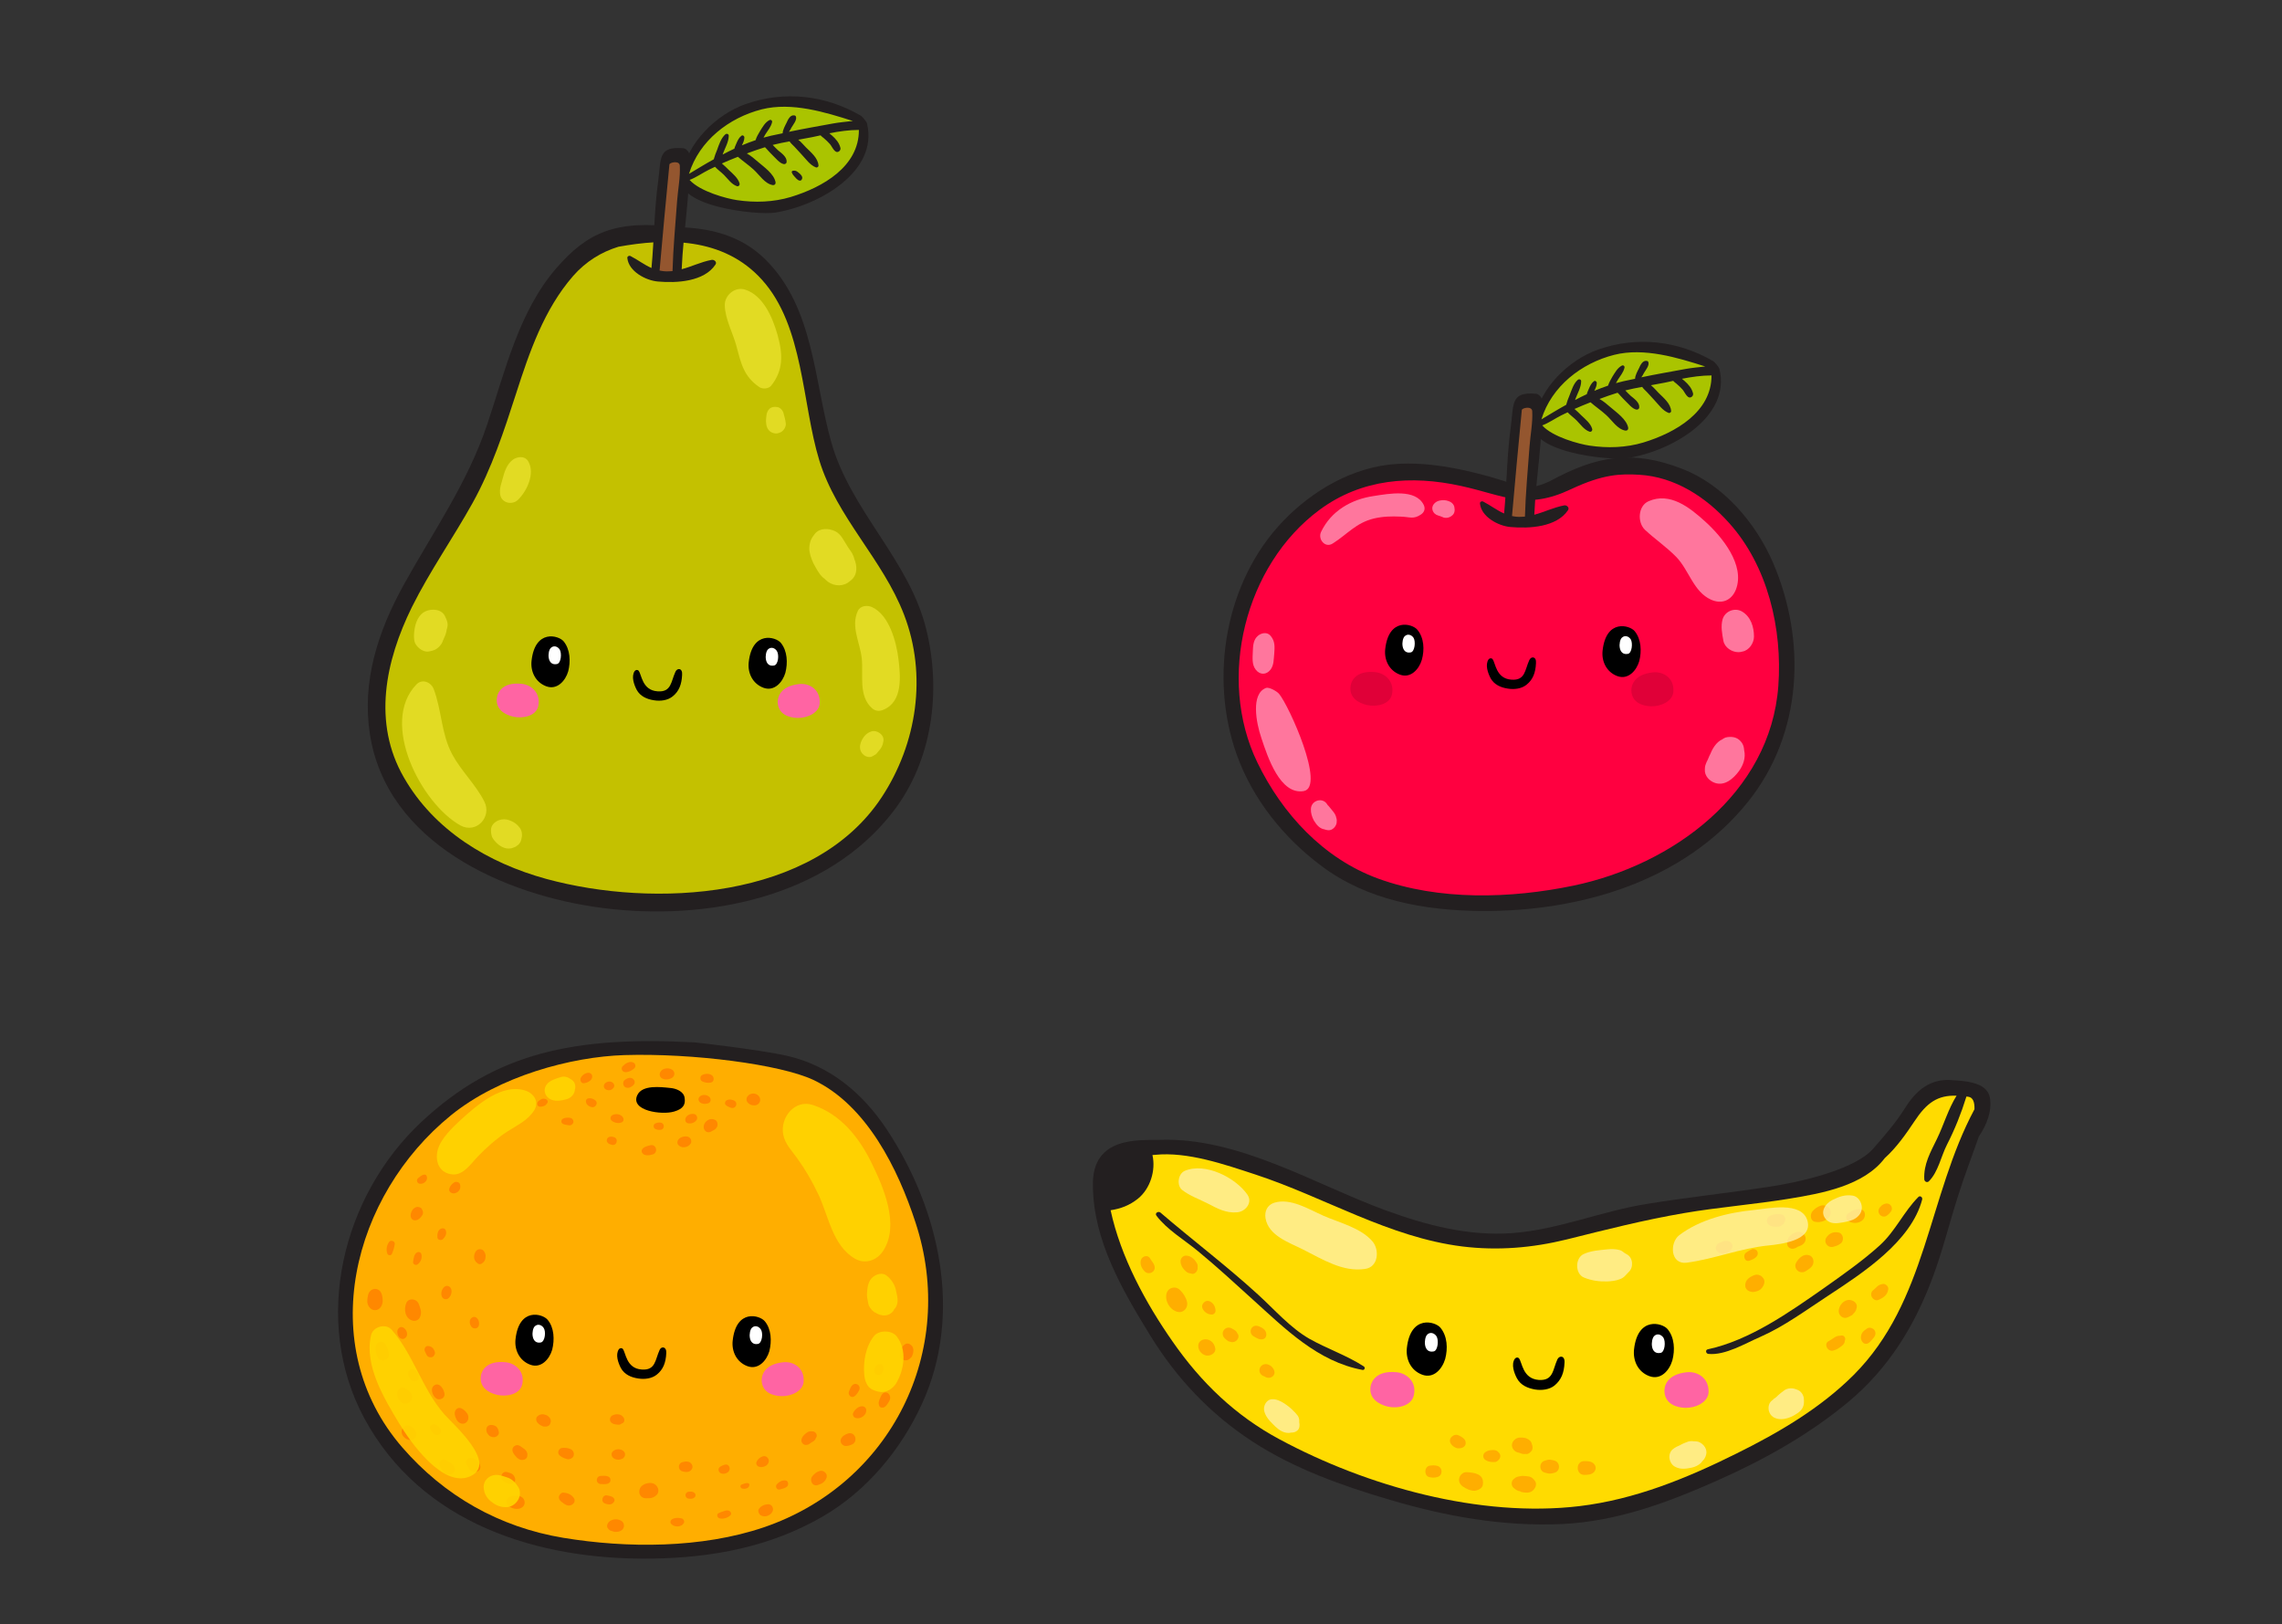 <?xml version="1.0" encoding="utf-8"?>
<!-- Generator: Adobe Illustrator 19.0.0, SVG Export Plug-In . SVG Version: 6.00 Build 0)  -->
<svg version="1.1" id="Layer_1" xmlns="http://www.w3.org/2000/svg" xmlns:xlink="http://www.w3.org/1999/xlink" x="0px" y="0px"
	 viewBox="0 0 1096 780" style="enable-background:new 0 0 1096 780;" xml:space="preserve">
<rect x="0" y="0" width="1096" height="780" fill="#333333" stroke="none"/>
<style type="text/css">
	.st0{fill:#231F20;}
	.st1{fill:#C4C100;}
	.st2{fill:#94562F;}
	.st3{fill:#AAC400;}
	.st4{fill:#FFFFFF;}
	.st5{fill:#FF64A3;}
	.st6{opacity:0.5;}
	.st7{fill:#FFF645;}
	.st8{fill:#FF0040;}
	.st9{fill:#E00038;}
	.st10{fill:#FF769D;}
	.st11{fill:#FFAE00;}
	.st12{fill:#FF8800;}
	.st13{opacity:0.9;}
	.st14{fill:#FFD500;}
	.st15{fill:#FFDB00;}
	.st16{opacity:0.8;}
	.st17{fill:#FFF0A4;}
</style>
<g>
	<g>
		<path class="st0" d="M429,389.7c-32,41.6-90.2,52.8-140,46.3c-46.7-6.1-103.5-31.1-111.4-83.8c-3.8-25.1,4-49,16-70.8
			c14.3-25.9,31.1-49.6,40.5-77.9c8.5-25.3,15.1-53.9,33-74.6c15-17.3,28.6-23.5,58.1-19.8c15.7,0.3,30.8,3.9,42.6,15.7
			c23.1,23.1,23.1,57.8,31.4,87.4c9.3,33.3,37.8,56.9,45.8,90.6C452.1,332.2,447.8,365.3,429,389.7z"/>
		<path class="st1" d="M423.5,382.8c-32.6,49.6-109.7,53.3-161.1,39.3c-27.8-7.6-53.8-23.2-68.4-48.7c-15.2-26.3-8.9-56,3.8-81.8
			c8.6-17.3,19.8-33.2,29.2-50.1c9.2-16.6,15.1-34.6,20.9-52.6c6.4-19.9,13.4-40.3,27.3-56.3c6.2-7.1,13.7-11.6,21.8-14.1
			c22.6-4.1,50.3-4.9,69,15.9c20.1,22.3,19.1,59.3,27.5,86.7c8.4,27.4,30.5,47.5,40.7,74.1C445.4,324.3,440.4,357.1,423.5,382.8z"/>
		<path class="st0" d="M343.6,127.1c-5.5,8.2-18.6,8.9-27.6,8.1c-5.9-0.5-14.1-4.9-14.7-11.3c-0.1-0.8,0.9-1.3,1.6-0.9
			c3.8,2,6.7,4.3,10,5.7c1.3-13.9,1.3-27.7,3.2-41.6c1.5-10.8-0.3-17,12.1-15.9c1.4,0.1,3,2,3,3.4c0.2,20.1-3,36.4-3.8,54.7
			c4.9-1.3,9.2-3.5,14.4-4.5C343.1,124.6,344.5,125.9,343.6,127.1z"/>
		<path class="st2" d="M321.2,130.3c-1.7,0.1-3.1-0.1-4.5-0.4c0,0,0.1,0,0.1-0.1c0.7-8.4,3.7-41,4.7-50.8c0.1-1,4.9-2.1,5,0.6
			c0.3,5.6-0.9,11.4-1.3,16.9c-0.8,11.2-1.9,22.5-2.2,33.7C322.4,130.2,321.8,130.3,321.2,130.3z"/>
		<path class="st0" d="M372.3,102.1c-8.4,1.4-50.6-3-44.6-18.5c2.3-15,16.4-28.7,30.4-33.6c18.7-6.6,38.5-4.3,55.4,5.6
			c0.7,0.4,2.9,3.1,2.9,3.7C422,82.2,393.6,98.7,372.3,102.1z"/>
		<path class="st3" d="M365.9,52.5c14.4-3.6,30.5,1.4,43.7,5.6c-2.1,0.2-7.5,0.8-9.5,1.2c-7,1.3-14.1,2.5-21.2,4
			c0.5-0.6,0.9-1.4,1.2-2c0.8-1.4,2.7-3.6,2.2-5.2c-0.1-0.5-0.5-0.7-1-0.7c-1.8-0.2-2.9,2.1-3.5,3.5c-0.7,1.4-1.9,3.5-1.9,5.1
			c-1.9,0.4-3.8,0.8-5.7,1.2c-1.2,0.3-2.4,0.6-3.5,0.9c0.3-0.6,0.6-1.1,0.9-1.6c1.2-1.9,2.7-3.6,3.2-5.8c0.2-0.8-0.6-1.4-1.3-1
			c-2.1,1.1-3.3,3.4-4.5,5.3c-0.7,1.2-1.7,2.8-2.1,4.3c-2.3,0.8-4.5,1.6-6.6,2.5c0.6-1.2,1.2-2.4,1.2-3.8c0-0.7-0.8-1.3-1.4-0.8
			c-1.2,0.9-1.8,2.2-2.4,3.6c-0.3,0.8-0.8,1.7-1,2.6c-1.9,0.9-3.8,1.8-5.6,2.8c0-0.1,0.1-0.3,0.1-0.4c1-2.7,2.8-5.7,2.8-8.6
			c0-0.9-1-1.2-1.6-0.7c-2.1,1.8-3.1,5-4,7.5c-0.6,1.4-1.2,3-1.6,4.5c-4,2.2-7.9,4.6-11.9,7C335.8,67.6,350.1,56.5,365.9,52.5z
			 M379.8,94.6c-8.3,2.5-17.3,2.8-25.9,1.5c-4.8-0.7-17.7-4.1-22.7-9.7c3.2-1.2,6.1-3.3,9.1-4.8c1-0.5,2.1-1,3.1-1.5
			c1.3,1.4,3,2.6,4.3,3.9c1.9,1.9,3.6,4.5,6.2,5.4c0.8,0.3,1.5-0.5,1.3-1.3c-0.7-2.6-3.3-4.7-5.2-6.5c-0.9-0.9-2.1-2.1-3.3-3.1
			c2.5-1.1,5.1-2.2,7.7-3.2c2.4,2.1,5.1,3.9,7.5,6.1c2.8,2.5,5.4,6.9,9.3,7.5c0.8,0.1,1.4-0.5,1.3-1.3c-0.7-4.1-5.6-7.4-8.6-10
			c-1.4-1.2-3.2-2.8-5.2-3.9c2.9-1.1,5.8-2.1,8.7-3c0.5,0.5,1,1,1.4,1.5c0.8,0.9,1.6,1.7,2.4,2.5c1.4,1.3,3.2,3.7,5.2,4.1
			c0.7,0.1,1.4-0.3,1.4-1.1c0.2-2.3-2.5-4.2-4.1-5.5c-0.8-0.7-1.7-1.7-2.6-2.6c2.7-0.7,5.4-1.2,8.1-1.7c0.6,0.9,1.5,1.7,2.3,2.5
			c1.2,1.2,2.3,2.6,3.5,3.8c2.1,2.2,4,5.1,6.9,6.2c0.6,0.2,1.3-0.4,1.2-0.9c-0.2-3.6-3.6-6.3-6-8.7c-1.1-1.1-2.3-2.6-3.7-3.7
			c2.2-0.4,4.4-0.8,6.5-1.2c1.4-0.3,2.8-0.6,4.2-0.9c0.4,0.5,1,0.9,1.5,1.3c1.1,0.9,2.1,1.9,3,2.9c1.1,1.2,2.5,5.2,4.6,3.3
			c0.4-0.4,0.6-1.1,0.4-1.6c-0.6-2.4-2.2-4.2-4-5.8c-0.4-0.3-0.8-0.7-1.3-1.1c4.7-0.9,9.5-1.6,14.2-1.6
			C412.6,79.9,395.3,89.9,379.8,94.6z"/>
		<path class="st0" d="M385.3,85.2c-0.2-1.1-1.2-1.8-1.9-2.4c-0.8-0.7-1.5-1-2.6-0.8c-0.4,0.1-0.7,0.5-0.5,0.9
			c0.3,0.7,0.6,1.2,1.2,1.8c0.8,0.8,1.3,1.7,2.4,2C384.8,87,385.4,86,385.3,85.2z"/>
	</g>
	<g>
		<path d="M270.7,308c-2.4-2.9-13.7-6-15.4,9.3c-0.6,5.2,1.9,10.4,7.1,12.3c5.2,1.9,9.2-2.7,10.5-7.2
			C274.1,317.7,273.9,311.9,270.7,308z"/>
		<path class="st4" d="M268.8,311.9c-1-1.5-2.9-2.1-4.3-0.7c-1.6,1.6-1.9,8.7,3,7.7C269.5,318.5,269.9,313.7,268.8,311.9z"/>
		<path d="M375,308.7c-2.4-2.9-13.7-6-15.4,9.3c-0.6,5.2,1.9,10.4,7.1,12.3c5.2,1.9,9.2-2.7,10.5-7.2
			C378.4,318.4,378.2,312.6,375,308.7z"/>
		<path class="st4" d="M373.1,312.6c-1-1.5-2.9-2.1-4.3-0.7c-1.6,1.6-1.9,8.7,3,7.7C373.8,319.2,374.3,314.4,373.1,312.6z"/>
	</g>
	<path d="M324.4,322.6c-2.2,4.8-1.9,9.9-8.6,9.4c-7.5-0.5-7.6-8.2-9.1-9.9c-0.5-0.6-1.5-0.4-1.9,0.2c-1.7,2.6-0.3,6.5,1,9
		c1.7,3.1,4.9,4.5,8.3,5c3,0.5,6.6,0.1,9-1.9c3-2.4,4.3-5.7,4.5-10.3C327.9,320.8,325.3,320.6,324.4,322.6z"/>
	<path class="st5" d="M250.6,328.4c-9.6-1-11.6,4.5-11.9,6.4c-1,5.8,3.8,8.5,7.9,9.4c4.5,1,10.8-0.3,11.9-5
		C259.9,333,255.3,328.9,250.6,328.4z"/>
	<path class="st5" d="M383.9,328.5c-9.6,1-10.4,6.8-10.4,8.7c0.2,5.9,5.5,7.5,9.6,7.6c4.6,0.1,10.6-2.5,10.6-7.4
		C393.9,331,388.6,328,383.9,328.5z"/>
	<g class="st6">
		<path class="st7" d="M373.4,160.7c-2.3-8.1-6.8-18.8-15.5-21.6c-4.8-1.6-9.9,2.6-9.8,7.5c0.1,6.5,3.9,13.3,5.6,19.6
			c2.2,8.3,3.5,14.6,11,19.7c1.6,1.1,4.5,0.8,5.7-0.7C376.1,178,376.2,170.5,373.4,160.7z"/>
		<path class="st7" d="M377.4,203.4c-0.2-1.7-0.6-3.3-1.1-5c-0.3-1.3-1.6-2.7-2.9-2.9c-0.8-0.1-1.3-0.2-2.1,0c0,0-0.1,0-0.1,0
			c-2,0.4-2.9,2.3-3.1,4.1c-0.2,1.3-0.3,2.6-0.1,3.9c0.2,2.1,1.3,3.9,3.5,4.5c1.4,0.4,2.4,0.1,3.6-0.5
			C376.4,206.8,377.6,204.9,377.4,203.4z"/>
		<path class="st7" d="M410.2,268.2c-0.4-0.9-0.4-0.8,0.2,0.3c-0.3-1-0.7-1.9-1.2-2.9c-0.7-1-1.4-2-2.1-3.1c-1.7-2.6-3.1-6-6-7.4
			c-3-1.4-7.3-1.7-9.7,1.2c-1.8,2.2-2.6,4-2.7,6.9c-0.1,2.3,1,5.2,1.9,7.2c0.7,1.3,1.4,2.6,2.2,3.9c0.7,1.1,1.4,2.1,2.4,3
			c0.6,0.5,1.2,0.9,1.8,1.4c-0.9-0.7-1.1-0.7-0.3-0.1c2.7,2.6,7.1,3.4,10.4,1.3c0.6-0.4,1.2-0.9,1.7-1.3
			C412,276,411.7,271.5,410.2,268.2z"/>
		<path class="st7" d="M431.5,316.4c-1-8.1-4.4-21-12.6-24.8c-2.3-1.1-5.7-0.8-6.9,1.8c-3.5,7.5,1.1,15.2,1.9,22.9
			c0.8,7.8-1.7,17.9,4.9,23.8c1.7,1.5,3.6,1.6,5.6,0.7C433.7,336.9,432.5,324.6,431.5,316.4z"/>
		<path class="st7" d="M418.4,351.3c-2,0.7-3.3,2-4.3,3.8c-0.9,1.7-1.4,3.4-0.8,5.3c0.8,2.4,3.9,4.2,6.2,2.5c0.5-0.3,1.1-0.5,1.5-1
			c0.3-0.4,0.6-0.7,0.9-1.1c1.4-1.5,2.1-2.8,2.4-5C424.8,352.9,421.1,350.3,418.4,351.3z"/>
		<path class="st7" d="M232.6,384.9c-4.1-8.1-11-14.5-15.4-22.6c-5.3-9.9-5-21.1-8.9-31.4c-1.3-3.3-5.5-5.1-8.3-2.2
			c-17.8,18.4,2.3,57.2,21.1,67.7C228.8,400.6,236.4,392.3,232.6,384.9z"/>
		<path class="st7" d="M250.4,403c0.5-1.7,0.4-3.7-0.6-5.2c-1.4-2-3-3.1-5.2-3.9c-1.7-0.6-3.3-0.6-5,0c-2.1,0.8-3.9,2.5-3.8,5
			c0,0.8,0.1,1.6,0.3,2.3c0.3,1.4,1.3,2.4,2.2,3.4c2.1,2.2,5.4,3.8,8.4,2.4c0.8-0.2,1.5-0.7,2.2-1.3
			C249.8,404.9,250.2,404,250.4,403z"/>
		<path class="st7" d="M215,300.2c0-1.6-0.5-2.6-1.2-4.1c-1.6-3.7-6.4-3.9-9.5-2.5c-3.2,1.5-4.7,5.3-5.2,8.6
			c-0.3,2.1-0.4,3.5-0.1,5.5c0.4,2.6,3.9,5.6,6.7,5.2c2.8-0.4,4.5-1.2,6.2-3.5c0.4-0.6,0.7-1.2,0.9-1.9c0.1-0.3,0.3-0.6,0.3-0.7
			c0.2-0.4,0.3-0.7,0.5-1.1c0.7-1.6,0.9-2.8,1.1-4.5C214.6,302.9,214.7,302.5,215,300.2z"/>
		<path class="st7" d="M253.8,221.7c-1.3-2.4-4-2.6-6.3-1.6c-3.1,1.3-4.9,5.3-5.7,8.4c-0.8,3.2-2.2,6.1-1.5,9.4
			c0.9,3.8,5.8,4.7,8.4,2.2C253.1,235.9,257,227.5,253.8,221.7z"/>
	</g>
</g>
<g>
	<g>
		<path class="st0" d="M839.5,385.1c-30.8,38.3-80.8,52.8-128.5,52.4c-26.9-0.3-54.3-5.1-76.3-21.6c-18.2-13.6-33.1-32.1-40.8-53.7
			c-13.2-37.2-5.4-83,22.3-111.9c14.2-14.8,33.7-26.2,54.6-27.5c14.8-0.9,29.2,1.9,43.5,5.8c8.6,2.3,13.6,4.8,21.2,5.2
			c3.8-0.2,9.1-2.8,9.2-2.9c22-11.9,39-15.1,63.1-5.8c19.8,7.6,35.4,25.9,43.7,45C867.7,307.8,865.8,352.3,839.5,385.1z"/>
		<path class="st8" d="M755.8,425.3c-30.3,6.3-64.7,7.3-94-3.4c-26.2-9.6-46-31.1-57.9-55.7c-19.6-40.4-6-94.9,29.9-121.4
			c20.2-14.9,44-16.7,68-11.4c21,4.6,31.1,11.8,52.8,1.5c15.5-7.3,23.9-7.4,32.7-6.9c17.1,1,32,10.7,43.1,23.1
			c18.7,20.7,25.7,51.1,23.7,78.3C850.3,381.2,803.1,415.4,755.8,425.3z"/>
		<path class="st0" d="M753.1,245c-5.5,8.2-18.6,8.9-27.6,8.1c-5.9-0.5-14.1-4.9-14.7-11.3c-0.1-0.8,0.9-1.3,1.6-0.9
			c3.8,2,6.7,4.3,10,5.7c1.3-13.9,1.3-27.7,3.2-41.6c1.5-10.8-0.3-17,12.1-15.9c1.4,0.1,3,2,3,3.4c0.2,20.1-3,36.4-3.8,54.7
			c4.9-1.3,9.2-3.5,14.4-4.5C752.5,242.5,753.9,243.8,753.1,245z"/>
		<path class="st2" d="M730.6,248.2c-1.7,0.1-3.1-0.1-4.5-0.4c0,0,0.1,0,0.1-0.1c0.7-8.4,3.7-41,4.7-50.8c0.1-1,4.9-2.1,5,0.6
			c0.3,5.6-0.9,11.4-1.3,16.9c-0.8,11.2-1.9,22.5-2.2,33.7C731.8,248.1,731.2,248.2,730.6,248.2z"/>
		<path class="st0" d="M781.7,220c-8.4,1.4-50.6-3-44.6-18.5c2.3-15,16.4-28.7,30.4-33.6c18.7-6.6,38.5-4.3,55.4,5.6
			c0.7,0.4,2.9,3.1,2.9,3.7C831.5,200.1,803.1,216.6,781.7,220z"/>
		<path class="st3" d="M775.3,170.4c14.4-3.6,30.5,1.4,43.7,5.6c-2.1,0.2-7.5,0.8-9.5,1.2c-7,1.3-14.1,2.5-21.2,4
			c0.5-0.6,0.9-1.4,1.2-2c0.8-1.4,2.7-3.6,2.2-5.2c-0.1-0.5-0.5-0.7-1-0.7c-1.8-0.2-2.9,2.1-3.5,3.5c-0.7,1.4-1.9,3.5-1.9,5.1
			c-1.9,0.4-3.8,0.8-5.7,1.2c-1.2,0.3-2.4,0.6-3.5,0.9c0.3-0.6,0.6-1.1,0.9-1.6c1.2-1.9,2.7-3.6,3.2-5.8c0.2-0.8-0.6-1.4-1.3-1
			c-2.1,1.1-3.3,3.4-4.5,5.3c-0.7,1.2-1.6,2.8-2.1,4.3c-2.3,0.8-4.5,1.6-6.6,2.5c0.6-1.2,1.2-2.4,1.2-3.8c0-0.7-0.8-1.3-1.4-0.8
			c-1.2,0.9-1.8,2.2-2.4,3.6c-0.3,0.8-0.8,1.7-1,2.6c-1.9,0.9-3.8,1.8-5.6,2.8c0-0.1,0.1-0.3,0.1-0.4c1-2.7,2.8-5.7,2.8-8.6
			c0-0.9-1-1.2-1.6-0.7c-2.1,1.8-3,5-4,7.5c-0.6,1.4-1.2,3-1.6,4.5c-4,2.2-7.9,4.6-11.9,7C745.2,185.5,759.5,174.4,775.3,170.4z
			 M789.3,212.5c-8.3,2.5-17.3,2.8-25.9,1.5c-4.8-0.7-17.7-4.1-22.7-9.7c3.2-1.2,6.1-3.3,9.1-4.8c1-0.5,2.1-1,3.1-1.5
			c1.3,1.4,3,2.6,4.3,3.9c1.9,1.9,3.6,4.5,6.2,5.4c0.8,0.3,1.5-0.5,1.3-1.3c-0.7-2.6-3.3-4.7-5.2-6.5c-0.9-0.9-2.1-2.1-3.3-3.1
			c2.5-1.1,5.1-2.2,7.7-3.2c2.4,2.1,5.1,3.9,7.5,6.1c2.8,2.5,5.4,6.9,9.3,7.5c0.8,0.1,1.4-0.5,1.3-1.3c-0.7-4.1-5.6-7.4-8.6-10
			c-1.4-1.2-3.2-2.8-5.2-3.9c2.9-1.1,5.8-2.1,8.7-3c0.5,0.5,1,1,1.4,1.5c0.8,0.9,1.6,1.7,2.4,2.5c1.4,1.3,3.2,3.7,5.2,4.1
			c0.7,0.1,1.4-0.3,1.4-1.1c0.2-2.3-2.5-4.2-4.1-5.5c-0.8-0.7-1.7-1.7-2.6-2.6c2.7-0.7,5.4-1.2,8.1-1.7c0.6,0.9,1.5,1.7,2.3,2.5
			c1.2,1.2,2.3,2.6,3.5,3.8c2.1,2.2,4,5.1,6.9,6.2c0.6,0.2,1.3-0.4,1.2-0.9c-0.2-3.6-3.6-6.3-6-8.7c-1.1-1.1-2.3-2.6-3.7-3.7
			c2.2-0.4,4.4-0.8,6.5-1.2c1.4-0.3,2.8-0.6,4.2-0.9c0.4,0.5,1,0.9,1.5,1.3c1.1,0.9,2.1,1.9,3,2.9c1.1,1.2,2.5,5.2,4.6,3.3
			c0.4-0.4,0.6-1.1,0.4-1.6c-0.6-2.4-2.2-4.2-4-5.8c-0.4-0.3-0.8-0.7-1.3-1.1c4.7-0.9,9.5-1.6,14.2-1.6
			C822.1,197.8,804.7,207.8,789.3,212.5z"/>
	</g>
	<g>
		<path d="M680.7,302.4c-2.4-2.9-13.7-6-15.4,9.3c-0.6,5.2,1.9,10.4,7.1,12.3c5.2,1.9,9.2-2.7,10.5-7.2
			C684.2,312.1,684,306.3,680.7,302.4z"/>
		<path class="st4" d="M678.9,306.3c-1-1.5-2.9-2.1-4.3-0.7c-1.6,1.6-1.9,8.7,3,7.7C679.5,312.9,680,308.1,678.9,306.3z"/>
		<path d="M785.1,303.1c-2.4-2.9-13.7-6-15.4,9.3c-0.6,5.2,1.9,10.4,7.1,12.3c5.2,1.9,9.2-2.7,10.5-7.2
			C788.5,312.8,788.3,307,785.1,303.1z"/>
		<path class="st4" d="M783.2,307c-1-1.5-2.9-2.1-4.3-0.7c-1.6,1.6-1.9,8.7,3,7.7C783.8,313.6,784.3,308.8,783.2,307z"/>
	</g>
	<path d="M734.5,317c-2.2,4.8-1.9,9.9-8.6,9.4c-7.5-0.5-7.6-8.2-9.1-9.9c-0.5-0.6-1.5-0.4-1.9,0.2c-1.7,2.6-0.3,6.5,1,9
		c1.7,3.1,4.9,4.5,8.3,5c3,0.5,6.6,0.1,9-1.9c3-2.4,4.3-5.7,4.5-10.3C738,315.2,735.4,315,734.5,317z"/>
	<path class="st9" d="M660.6,322.8c-9.6-1-11.6,4.5-11.9,6.4c-1,5.8,3.8,8.5,7.9,9.4c4.5,1,10.8-0.3,11.9-5
		C669.9,327.4,665.3,323.3,660.6,322.8z"/>
	<path class="st9" d="M793.9,322.9c-9.6,1-10.4,6.8-10.4,8.7c0.2,5.9,5.5,7.5,9.6,7.6c4.6,0.1,10.6-2.5,10.6-7.4
		C804,325.4,798.6,322.4,793.9,322.9z"/>
	<path class="st10" d="M818.9,250.4c-7.4-6.7-16.8-14.2-27.1-9.7c-5.1,2.2-5.5,10.1-1.8,13.7c4.8,4.5,10.3,8.2,15,13
		c6.2,6.3,8.3,16.8,16.8,20.6c5.1,2.3,9.8,0.4,11.9-4.8C838.3,271.4,827,257.7,818.9,250.4z"/>
	<path class="st10" d="M836.7,293.7c-3.5-2.1-8.3-0.2-9.4,3.8c-0.9,3.3-0.2,6.9,0.4,10.2c0.6,3.3,4.1,5.5,7.2,5.5
		c0.7,0,1.3-0.1,2-0.3c3.2-0.6,5.5-4.1,5.5-7.2C842.4,301.1,840.9,296.2,836.7,293.7z"/>
	<path class="st10" d="M614.3,333.2c-1-1.2-4.8-3.4-6.3-2.8c-7.3,2.8-4.7,16.7-2.2,24c3.1,9.4,9.1,27.5,20.4,25.5
		C636.7,377.9,619.1,338.9,614.3,333.2z"/>
	<path class="st10" d="M641.9,393.1c0-0.1,0-0.2-0.1-0.2c0-0.2-0.1-0.4-0.1-0.6c-0.4-1.4-1.2-2.3-2.1-3.4c-0.1-0.2-0.3-0.3-0.4-0.5
		c-0.2-0.2-0.8-1-1-1.2c-0.1-0.2-0.3-0.3-0.5-0.5c-0.1-0.1-0.1-0.2-0.2-0.3c-2.2-3.8-7.8-2-7.9,2.1c-0.1,1.9,0.5,3.8,1.4,5.5
		c1.3,2.1,2.7,3.9,5.1,4.3c0.5,0.2,1,0.3,1.7,0.4c2.2,0.3,4.3-2.1,4.2-4.2C642.1,394,642,393.6,641.9,393.1z"/>
	<path class="st10" d="M837.7,360.4c-0.1-1.3-0.3-2.4-1-3.5c-1.7-2.6-4.1-3.3-7.1-2.9c-0.7,0.1-1.3,0.3-1.9,0.7
		c-0.1,0.1-0.3,0.2-0.4,0.3c-3.2,1.4-5,4.8-6.3,8.1c0.8-2.1,0.1-0.4-0.1,0.1c-0.4,0.9-0.8,1.8-1.2,2.8c1.2-3.2-0.8,1.8-0.5,1.1
		c-0.3,0.8-0.4,1.6-0.4,2.4c-0.2,3.1,2.2,5.6,4.9,6.5c4.8,1.6,8.9-2.2,11.5-5.7C837.3,367.4,838.5,363.8,837.7,360.4z"/>
	<path class="st10" d="M683.8,242.5c-3.9-7.9-16.8-5.4-24-4.3c-10.9,1.6-20.5,7.2-25.3,17.2c-1.7,3.5,1.9,8,5.6,5.6
		c7-4.4,11.1-9.9,19.8-12c4.2-1,8.5-1.1,12.7-0.9c4.6,0.1,6.2,1.5,10-1.1C684.2,245.8,684.6,244.2,683.8,242.5z"/>
	<path class="st10" d="M698.5,243.5c-0.3-1.5-1.6-2.5-2.9-2.9c-1.4-0.5-2.8-0.5-4.2-0.2c-2,0.4-4,2.3-3.4,4.5
		c0.4,1.4,1.4,2.3,2.8,2.7c0.2,0.1,1.1,0.4,0.2,0c-0.3-0.1,2.5,1,1.1,0.4c0.8,0.4,1.4,0.7,2.4,0.7c1.2,0,2.2-0.5,3-1.2
		C698.7,246.5,698.8,245,698.5,243.5z"/>
	<path class="st10" d="M610.2,305.3c-1.6-1.9-4.3-1.4-6,0c-2.3,1.9-2.4,4.9-2.5,7.7c-0.1,2.9-0.5,6.2,1.4,8.6c2,2.6,5.1,2.6,7.1,0
		c1.7-2.2,1.5-5.1,1.8-7.7C612.2,310.7,612.5,308,610.2,305.3z"/>
</g>
<g>
	<path class="st0" d="M442.8,674.2c-10.1,22-26.4,41.7-47.5,54c-25.3,14.7-53.2,19.9-82.2,20.3c-54.4,0.8-110.7-16.5-138.2-67.5
		c-25.2-46.9-10.6-106.7,27.7-142.4c35.3-32.9,72.8-41.1,131-38c0.7,0,31.9,3.6,44.2,6.4c20.8,4.7,36.7,18.1,48.3,35.7
		C451.3,581,462.6,631.1,442.8,674.2z"/>
	<path class="st11" d="M366.8,733.5c-29.8,10.1-65.6,10.1-96.4,5c-30.6-5.1-57-20.1-77.2-43.4C150.7,646,169.3,574,216.6,535.6
		c23.2-18.8,57.7-28.1,83.3-28.9c33-1,74.9,4.5,90.7,11.9c25.7,12.1,40.8,43,49.1,68.5C460,648.7,427.9,712.7,366.8,733.5z"/>
	<path d="M328.8,527.2c-0.4-3.1-4.2-4.5-6.8-4.7c-4.8-0.5-13.5-1.6-15.9,3.4c-3.6,7.6,11.9,9.7,17.7,7.9
		C328.3,532.5,329.3,530.3,328.8,527.2z"/>
	<g>
		<path d="M263,633.8c-2.4-2.9-13.7-6.1-15.4,9.3c-0.6,5.2,1.9,10.4,7.1,12.3c5.2,1.9,9.2-2.7,10.5-7.2
			C266.4,643.4,266.2,637.6,263,633.8z"/>
		<path class="st4" d="M261.1,637.7c-1-1.5-2.9-2.1-4.3-0.7c-1.6,1.6-1.9,8.7,3,7.7C261.8,644.2,262.3,639.4,261.1,637.7z"/>
		<path d="M367.3,634.5c-2.4-2.9-13.7-6.1-15.4,9.3c-0.6,5.2,1.9,10.4,7.1,12.3c5.2,1.9,9.2-2.7,10.5-7.2
			C370.7,644.1,370.5,638.3,367.3,634.5z"/>
		<path class="st4" d="M365.4,638.4c-1-1.5-2.9-2.1-4.3-0.7c-1.6,1.6-1.9,8.7,3,7.7C366.1,644.9,366.6,640.1,365.4,638.4z"/>
	</g>
	<path d="M316.8,648.3c-2.2,4.8-1.9,9.9-8.6,9.4c-7.5-0.5-7.6-8.2-9.1-9.9c-0.5-0.6-1.5-0.4-1.9,0.2c-1.7,2.6-0.3,6.5,1,9
		c1.7,3.1,4.9,4.5,8.3,5c3,0.5,6.6,0.1,9-1.9c3-2.4,4.3-5.7,4.5-10.3C320.2,646.6,317.6,646.4,316.8,648.3z"/>
	<path class="st5" d="M242.9,654.2c-9.6-1-11.6,4.5-11.9,6.3c-1,5.8,3.8,8.5,7.9,9.4c4.5,1,10.8-0.3,11.9-5
		C252.2,658.7,247.6,654.7,242.9,654.2z"/>
	<path class="st5" d="M376.2,654.2c-9.6,1-10.4,6.8-10.4,8.7c0.2,5.9,5.5,7.5,9.6,7.6c4.6,0.1,10.6-2.5,10.6-7.4
		C386.2,656.7,380.9,653.7,376.2,654.2z"/>
	<path class="st12" d="M185.9,647.1c-0.4-0.8-0.7-1.7-1.4-2.2c-0.9-0.7-2.1-0.9-3.1,0c-1.7,1.6-0.9,4.4-0.3,6.3
		c0.4,1.2,1.5,2.1,2.8,2.1c1.5,0,3-1.3,2.9-2.9C186.7,649.1,186.4,648.2,185.9,647.1z"/>
	<path class="st12" d="M182.3,619.8c-1.4-1.1-2.9-1.1-4.3,0c-1.3,1.1-1.5,3.3-1.6,4.9c-0.1,2.1,1.4,4.5,3.7,4.5
		c2.4,0,3.7-2.4,3.7-4.5C183.8,623.2,183.5,620.9,182.3,619.8z"/>
	<path class="st12" d="M201.9,628.5c-0.3-1-0.6-2-1.1-2.9c-1.1-1.9-4.5-2.3-5.6,0c-1.4,3-0.7,7.6,2.9,8.6c1.3,0.4,2.9-0.2,3.5-1.4
		C202.3,631.3,202.4,629.9,201.9,628.5z"/>
	<path class="st12" d="M191.2,638.2c-0.9,1.3-0.1,4,1.3,4.6c0.8,0.4,1.5,0.3,2.2-0.3C197.2,640.4,193.4,635.2,191.2,638.2z"/>
	<path class="st12" d="M208.3,648c-0.6-1-1.5-1.5-2.7-1.6c-1.3-0.1-2.1,1.5-1.5,2.6c0.5,0.9,0.8,2.6,2.3,2.8
		c0.9,0.1,1.7-0.1,2.1-0.9C209.2,649.9,208.9,649,208.3,648z"/>
	<path class="st12" d="M197,668.5c-1.3-1.3-3.7-3.4-5.4-1.4c-1.3,1.5-1,3.9,0.2,5.4c1.2,1.6,2.7,2,4.5,1.2c0.4-0.2,1-0.8,1.2-1.2
		C198.2,671.1,198.1,669.6,197,668.5z"/>
	<path class="st12" d="M198.9,657.7c-1.3-0.8-2.8,0.3-2.9,1.7c-0.1,1.8,1.5,4.1,3.5,3.9c0.7-0.1,1.4-0.4,1.6-1.2
		C201.5,660.3,200.3,658.5,198.9,657.7z"/>
	<path class="st12" d="M208.5,684c-1.2-0.2-2.7,1.1-1.8,2.3c0.8,1.1,1.2,2.6,2.7,2.9c1.1,0.2,2.5-0.5,2.4-1.8
		C211.7,685.7,210.2,684.3,208.5,684z"/>
	<path class="st12" d="M221.9,676.5c-2-1.2-3.8,0.7-3.5,2.7c0.2,1.5,1.1,3.5,2.5,4.2c1.6,0.8,3.3,0.1,3.9-1.6
		C225.6,679.5,223.6,677.5,221.9,676.5z"/>
	<path class="st12" d="M208.9,665.1c-2.7,1.4-1.2,5.4,0.8,6.6c1.5,0.9,4-0.2,3.8-2.2C213.4,667.6,211.4,663.9,208.9,665.1z"/>
	<path class="st12" d="M218.4,705c-0.2-0.6-0.4-1.2-0.9-1.6c-0.5-0.4-1-0.8-1.5-1.2c-0.9-0.6-1.9-1.2-2.9-1.3
		c-1.1-0.1-2.2,1.1-2.1,2.1c0.1,1.2,0.9,2.6,1.7,3.5c1.1,1.2,2.4,1.8,4.1,1.4C217.8,707.7,218.9,706.2,218.4,705z"/>
	<path class="st12" d="M226.1,700.1c-1.7-0.1-2.9,2-2,3.4c0.8,1.1,1.3,2.6,2.6,3.2c1.6,0.8,4.2-0.2,4-2.3
		C230.4,702.1,228.5,700.3,226.1,700.1z"/>
	<path class="st12" d="M250.9,695.2c-0.6-0.4-1.1-0.9-1.9-1.1c-1-0.3-1.9,0.2-2.5,0.9c-0.9,1.3-0.1,2.8,0.7,3.8
		c1.1,1.4,2.5,2.8,4.5,2.2c0.7-0.2,1.4-0.8,1.5-1.5C253.7,697.5,252.5,696.2,250.9,695.2z"/>
	<path class="st12" d="M250.5,718.9c-1.2-0.7-2.6-0.7-3.9-0.6c-1.7,0.2-4,1.4-3.3,3.5c0.7,2.2,4.4,3.4,6.5,2.6c1-0.4,1.8-1,2.1-2.1
		C252.2,721.1,251.7,719.6,250.5,718.9z"/>
	<path class="st12" d="M246.4,708.2c-0.7-0.7-1.8-0.9-2.7-1.2c-2.7-0.9-4.1,3-1.8,4.4c1.5,1,4,2.3,5.3,0.2
		C247.8,710.3,247.2,709.1,246.4,708.2z"/>
	<path class="st12" d="M275.6,719.4c-1.2-1.7-2.9-2.4-4.9-2.6c-1-0.1-1.9,0.8-2.2,1.7c-0.3,1,0.2,2,1,2.6c1.1,0.8,2,1.7,3.3,1.9
		C274.8,723.3,276.9,721.3,275.6,719.4z"/>
	<path class="st12" d="M274,695.9c-1.4-0.6-2.8-0.7-4.3-0.5c-0.7,0.1-1.3,0.9-1.5,1.5c-0.3,1,0.2,1.9,1,2.4c0.9,0.7,2,1.1,3.1,1.4
		c1.1,0.4,2.9-0.4,3.2-1.6C275.9,697.8,275.2,696.4,274,695.9z"/>
	<path class="st12" d="M262.4,679.6c-1.5-0.6-2.9-0.6-4.2,0.5c-1,0.8-0.8,2.3,0,3.2c0.7,0.8,2.3,1.9,3.4,1.8c-0.3-0.1-0.1-0.1,0.5,0
		c0.4,0,0.8-0.1,1.2-0.3c0.6-0.3,0.9-0.8,1.1-1.5C265,681.8,263.8,680.2,262.4,679.6z"/>
	<path class="st12" d="M298.3,730.3c-1.5-0.8-3.1-0.9-4.7-0.2c-1.6,0.7-2.9,2.8-1.3,4.3c0.4,0.4,0.8,0.7,1.3,0.8c0,0,0,0,0.1,0
		c0.2,0.1,0.6,0.2,0.8,0.3c0.8,0.3,2.3,0.2,3.1-0.1c0.9-0.4,1.7-0.9,2-2C299.9,732.2,299.4,730.9,298.3,730.3z"/>
	<path class="st12" d="M294.8,719.5c-0.8-1-1.8-1-3-1.3c-2.5-0.7-3.6,3.1-1.1,3.9c1.5,0.5,3,0.7,4-0.6
		C295.3,720.8,295.3,720.1,294.8,719.5z"/>
	<path class="st12" d="M288.5,708.8c-2.5,0.2-2.5,3.7,0,3.9c1.5,0.1,4.7,0.4,4.7-1.9C293.2,708.4,290,708.7,288.5,708.8z"/>
	<path class="st12" d="M313.7,712.4c-2-0.7-5.4,0.3-6.3,2.3c-0.8,1.9-0.3,4.1,1.9,4.7c0.8,0.2,1.6,0.1,2.4,0.1
		c1.3,0,2.6-0.5,3.5-1.4C317.2,716.3,316,713.2,313.7,712.4z"/>
	<path class="st12" d="M332.3,703.3c-1-1.7-3-1.6-4.6-1.1c-2.2,0.6-2.2,3.7,0,4.4c1.6,0.5,3.6,0.6,4.6-1.1
		C332.7,704.8,332.7,704,332.3,703.3z"/>
	<path class="st12" d="M333.6,717c-0.9-0.8-1.7-0.7-2.8-0.6c-2.1,0.2-2.1,3.1,0,3.3c1.1,0.1,1.9,0.2,2.8-0.6
		C334.2,718.6,334.2,717.5,333.6,717z"/>
	<path class="st12" d="M327.4,729.2c-1.5-0.4-3.8-0.4-5,0.7c-0.6,0.6-0.5,1.5,0,2c1.5,1.6,4.8,1.6,6-0.4
		C328.9,730.7,328.4,729.5,327.4,729.2z"/>
	<path class="st12" d="M349.6,725.4c-0.8-0.1-1.5,0.1-2.2,0.4c-0.8,0.3-1.6,0.5-2.3,0.9c-1.1,0.5-0.6,2.1,0.3,2.4
		c1.7,0.6,3.9-0.1,5.2-1.2C351.8,727,350.8,725.5,349.6,725.4z"/>
	<path class="st12" d="M356.1,713c-0.8,0.4-0.5,1.5,0.2,1.8c1.3,0.5,3.5,0,3.6-1.6C360,711.3,356.8,712.7,356.1,713z"/>
	<path class="st12" d="M377.4,711c-1.7-0.3-3.2,0.6-4.3,1.8c-0.9,1.1-0.1,2.9,1.5,2.5c1.2-0.4,2.7-0.6,3.6-1.6
		C378.8,712.9,378.6,711.2,377.4,711z"/>
	<path class="st12" d="M202.5,603.1C202.5,603.1,202.5,603.1,202.5,603.1C202.5,603.1,202.5,603.1,202.5,603.1c0-0.1,0-0.1,0-0.2
		c0-0.3-0.1-0.6-0.3-1c-0.4-0.6-1.1-0.8-1.8-0.5c-1.6,0.8-1.8,3.1-2,4.7c-0.1,1,1.2,1.7,2,1.2C201.7,606.5,202.7,604.7,202.5,603.1z
		"/>
	<path class="st12" d="M187,596.3c-1.3,1.6-1.7,4-0.9,5.9c0.4,0.8,1.8,0.8,2.1,0c0.7-1.5,1.2-3.3,1.4-4.9
		C189.7,596.1,187.8,595.4,187,596.3z"/>
	<path class="st12" d="M216.4,618.5c-0.7-1.1-2.1-1.3-3.1-0.4c-1.4,1.3-1.9,3.9-0.6,5.3c0.6,0.6,1.7,0.7,2.4,0.3
		C216.6,622.7,217.5,620.1,216.4,618.5z"/>
	<path class="st12" d="M214,590.7c-0.4-0.9-1.5-1-2.3-0.6c-1.5,0.7-1.8,2.8-1.6,4.3c0.2,1.2,1.8,1.4,2.6,0.7c0.5-0.5,1-1.1,1.3-1.8
		C214.4,592.3,214.4,591.6,214,590.7z"/>
	<path class="st12" d="M202.8,581c-0.2-0.7-0.9-1.2-1.6-1.3c-1.1-0.3-2.3,0.3-3,1.2c-0.8,1.1-1.4,3-0.6,4.2c0.5,0.8,1.3,1.1,2.3,0.9
		c1.2-0.2,2.3-1.4,2.9-2.4C203.3,582.9,203.3,581.8,202.8,581z"/>
	<path class="st12" d="M221,569c-0.2-1.3-1.8-1.7-2.8-1.2c-1.1,0.7-2.1,1.8-2.4,3c-0.3,1,0.3,1.9,1.3,2.2c1,0.3,1.8,0,2.6-0.5
		C220.9,571.6,221.3,570.4,221,569z"/>
	<path class="st12" d="M205,565c-0.7-2.2-3.4,0.1-4.3,0.9c-1,1-0.2,2.6,1.1,2.6C203.6,568.7,205.6,566.9,205,565z"/>
	<path class="st12" d="M232.2,600.6c-0.9-0.9-2.5-0.9-3.4,0c-0.8,0.9-1.1,2-1.1,3.1c0,1.4,0.7,2.3,1.8,3.1c0.5,0.4,1.4,0.4,1.9,0
		c1.2-0.8,1.7-1.6,1.8-3.1C233.4,602.6,232.9,601.4,232.2,600.6z"/>
	<path class="st12" d="M229.5,633.5c-0.6-0.9-1.7-1.4-2.7-0.8c-1.6,0.9-1.4,3-0.5,4.3c0.9,1.4,3.3,1.3,3.7-0.5
		C230.2,635.4,230.1,634.4,229.5,633.5z"/>
	<path class="st12" d="M299.3,680.5c-0.8-0.9-1.4-1.2-2.6-1.3c-0.9-0.1-1.9,0.2-2.7,0.6c-1.4,0.9-1.4,2.9,0,3.7
		c0.6,0.4,1.3,0.5,2,0.6c0.6,0.1,1.2,0.2,1.8,0c0,0,1.3-0.7,1.1-0.6C300.1,683.1,300.1,681.4,299.3,680.5z"/>
	<path class="st12" d="M407.4,688.4c-1.5,0.4-3.1,1.4-3.6,2.9c-0.4,1.3,0.5,2.6,1.7,3c1.2,0.4,3-0.2,4.1-0.8
		C412.2,691.8,410.5,687.5,407.4,688.4z"/>
	<path class="st12" d="M390.1,687.4C389.8,687.5,389.8,687.5,390.1,687.4c-0.7-0.1-1.5,0-2.1,0.3c-0.6,0.4-1.2,0.8-1.7,1.3
		c-1,1-2,2.7-1,4c0.6,0.8,1.2,1,2.2,0.9c1-0.1,1.4-0.7,2.1-1.1c0.4-0.2,0.7-0.4,1-0.6c0.4-0.2,0.7-0.6,1-1c0.1-0.2,0.1-0.3,0.2-0.5
		c0,0,0-0.1,0.1-0.2C392.9,689.4,391.8,687.3,390.1,687.4z"/>
	<path class="st12" d="M411.9,664.9c-1.1-0.6-2.2-0.2-2.9,0.7c-0.6,0.8-0.8,1.7-1.2,2.5c-0.8,1.5,0.9,3.6,2.5,2.5
		c1.1-0.7,1.7-1.8,2.3-2.9C413.1,666.8,412.9,665.5,411.9,664.9z"/>
	<path class="st12" d="M423.9,669.3c-0.7,0.8-1,1.6-1.4,2.6c-0.5,1.1-0.7,2.2-0.2,3.3c0.4,0.9,1.6,1,2.4,0.6c0.8-0.4,1.4-1.3,1.8-2
		c0.6-0.9,1.2-1.8,1-3C427.3,669.1,425.3,667.9,423.9,669.3z"/>
	<path class="st12" d="M424.4,657.3c0-0.3,0-0.5-0.1-0.7c0-1.3-1.1-1.8-2.3-1.4c-1.4,0.3-2,1.7-2.1,3.1c-0.1,1.1,1,2.1,2.1,2.1
		c1.2,0,2-1,2.1-2.1C424,658.9,424.4,657.3,424.4,657.3z"/>
	<g>
		<path class="st12" d="M293,519.4c-0.4,0-0.7,0-1.1,0.1c0.2-0.1-0.3,0.1-0.5,0.2c-1.8,0.7-1.9,3.1,0,3.7c1.1,0.4,2.2,0.2,3-0.7
			C295.8,521.5,294.7,519.6,293,519.4z"/>
		<path class="st12" d="M291.4,519.8C291.4,519.8,291.4,519.8,291.4,519.8C291.2,519.9,291.3,519.8,291.4,519.8z"/>
	</g>
	<path class="st12" d="M282.7,515.2c-1.5-0.1-3.6,1.4-3.9,2.9c-0.2,1,0.5,2.3,1.6,2.1c1.5-0.1,3.7-1.1,4-2.8
		C284.6,516.2,283.9,515.3,282.7,515.2z"/>
	<path class="st12" d="M304.4,510.4c-1.1-0.6-1.9-0.5-3.1,0c-0.8,0.3-1.6,1-2.2,1.6c-1.1,1.1-0.3,2.8,1.2,2.9
		c1.5,0.1,3.4-0.9,4.4-1.9C305.4,512.3,305.3,511,304.4,510.4z"/>
	<path class="st12" d="M304.6,518.8c-1.1-1.9-3.4-1.2-4.7,0c-0.7,0.6-0.8,1.8-0.3,2.6c0.5,0.9,1.4,1.1,2.4,1
		C303.5,522,305.6,520.5,304.6,518.8z"/>
	<path class="st12" d="M299.3,536.8c-0.9-1.8-3.7-2.2-5.3-1.2c-1.1,0.7-1,2.1,0,2.8c1.4,0.9,3.3,1.3,4.8,0.5
		C299.5,538.5,299.7,537.6,299.3,536.8z"/>
	<path class="st12" d="M317.1,539.1c-0.9-0.1-1.7,0.1-2.5,0.5c-0.9,0.5-0.9,1.9,0,2.5c0.8,0.4,1.6,0.6,2.5,0.5
		C319.4,542.5,319.4,539.3,317.1,539.1z"/>
	<path class="st12" d="M312.3,550c-1.3,0.3-3.2,0.8-3.9,2c-0.3,0.5-0.3,1.1,0,1.6c1.1,1.7,3.4,1.3,5.1,0.8
		C316.3,553.5,315.2,549.3,312.3,550z"/>
	<path class="st12" d="M330.4,545.9c-1.6-0.5-4,0.2-4.8,1.7c-0.3,0.6-0.4,1.4,0,2c1.4,2.1,4.9,1.7,6.2-0.5
		C332.4,547.8,331.7,546.3,330.4,545.9z"/>
	<path class="st12" d="M333.4,535c-1.5-0.3-3.5,0.4-4.1,1.9c-0.4,1-0.1,2.2,1,2.5c1.6,0.4,3.4-0.2,4.3-1.6
		C335.2,536.8,334.6,535.2,333.4,535z"/>
	<path class="st12" d="M343.4,537.8c-1.6-0.7-3-0.4-4.3,0.8c-1,1-1.6,2.8-0.7,4.1c0.6,0.9,1.4,1.2,2.4,1c0.9-0.2,1.1-0.6,1.9-0.9
		c0.9-0.4,1.6-1.2,1.9-2.2C344.8,539.6,344.4,538.2,343.4,537.8z"/>
	<path class="st12" d="M322.8,513.7c-1.7-1.1-4.7-0.8-5.7,1.2c-0.5,1-0.3,2.2,0.7,2.9c1.4,0.9,3.6,0.7,5-0.2
		C324.2,516.7,324.3,514.7,322.8,513.7z"/>
	<path class="st12" d="M341.8,516.3c-1.3-0.9-3.3-0.7-4.6,0c-1.1,0.6-1.1,2.4,0,3c1.2,0.6,2.8,0.9,4.2,0.6
		C343.2,519.5,343.1,517.2,341.8,516.3z"/>
	<path class="st12" d="M340.8,526.9c-1.2-1.3-3.7-1.5-4.9-0.1c-0.6,0.7-0.6,1.5,0,2.3c0.9,1.1,2.8,1.2,4.1,0.8
		C341.4,529.5,341.7,527.9,340.8,526.9z"/>
	<path class="st12" d="M352.3,528.4c-1.1-0.4-2.3-0.6-3.4,0.1c-0.7,0.4-1,1.6-0.3,2.2c0.7,0.6,1.4,0.9,2.2,1.2
		C353.4,533,354.9,529.4,352.3,528.4z"/>
	<path class="st12" d="M286,528.5c-1-0.8-2.2-1.3-3.5-1c-1.1,0.2-1.3,1.4-0.9,2.3c0.4,1,1.5,1.7,2.6,1.9
		C285.9,532.1,287.5,529.8,286,528.5z"/>
	<path class="st12" d="M294.9,546.1c-0.6-0.2-1.2-0.3-1.8-0.2c-1.7,0.1-2.3,2.2-0.9,3.2c0.5,0.4,1.1,0.5,1.7,0.7
		C296.3,550.4,297.2,546.8,294.9,546.1z"/>
	<path class="st12" d="M275.3,538.1c-0.2-0.7-0.8-1.2-1.7-1.3c-1.1-0.1-2.3-0.1-3.3,0.5c-0.9,0.5-0.9,1.9,0,2.4
		c0.9,0.5,1.8,0.5,2.8,0.7c0.6,0.1,1.4,0,1.8-0.6C275.5,539.3,275.5,538.6,275.3,538.1z"/>
	<path class="st12" d="M261.6,527.7c-0.8-0.1-1.2-0.1-1.8,0.3c-0.5,0.3-1,0.6-1.4,1c-0.8,1-0.3,2.5,1,2.5c0.6,0,1.1-0.1,1.7-0.3
		c0.9-0.3,1.2-0.7,1.7-1.4C263.6,528.9,262.6,527.8,261.6,527.7z"/>
	<path class="st12" d="M363.8,525.8c-1.4-1-3.5-0.8-4.6,0.5c-0.9,1-0.9,2.3,0,3.3c0.3,0.3,0.6,0.6,0.9,0.7c0.3,0.2,0.6,0.3,0.9,0.4
		c0.3,0.1,1.6,0.2,0.7,0.1C364.8,531.3,366.4,527.7,363.8,525.8z"/>
	<path class="st12" d="M348.1,703.4c-0.7,0.2-1.5,0.5-2.1,0.9c-1.5,0.8-1,2.8,0.4,3.3c1.1,0.4,2.3,0.1,3.2-0.6
		C351.3,705.7,350.3,702.8,348.1,703.4z"/>
	<g>
		<path class="st12" d="M299.9,697.4c-0.2-0.2-0.3-0.4-0.5-0.6c-1.3-1-3.3-1.1-4.7-0.1c-1.3,0.9-1.3,2.6,0,3.6
			c1.4,1,3.4,0.9,4.7-0.1c0.2-0.2,0.3-0.3,0.5-0.6C300.3,699,300.3,697.9,299.9,697.4z"/>
		<polygon class="st12" points="299.3,696.8 299.3,696.8 299.4,696.8 		"/>
		<path class="st12" d="M299.3,696.8c-0.3-0.2-0.6-0.4-1-0.6C298.7,696.4,299,696.6,299.3,696.8z"/>
		<polygon class="st12" points="299.4,700.1 299.3,700.1 299.3,700.1 		"/>
		<path class="st12" d="M299.3,700.1c-0.3,0.2-0.7,0.4-1,0.6C298.8,700.5,299.1,700.4,299.3,700.1z"/>
	</g>
	<g>
		<path class="st12" d="M196.3,684.6c0.1,0,0.1,0,0.2,0C195.7,684.5,195.9,684.5,196.3,684.6z"/>
		<path class="st12" d="M199.3,686.8c-0.3-0.5-0.7-0.9-1.1-1.2c-0.3-0.2-0.6-0.5-0.9-0.7c-0.1-0.1-0.7-0.2-1.1-0.3
			c-1.4-0.2-2.6,0.5-3.1,1.9c-1.2,3,3,6.3,5.6,4.6C200.3,690.1,200.2,688.2,199.3,686.8z"/>
	</g>
	<path class="st12" d="M237.9,684.8c-0.9-0.4-1.7-0.6-2.7-0.4c-1.6,0.4-1.9,2.1-1.4,3.4c-0.5-1.1,0.2,0.4,0.1,0.3
		c0.2,0.3,0.5,0.7,0.7,1c0.6,0.8,1.7,1.1,2.6,1.1c1.2,0,2.6-1.1,2.4-2.4C239.4,686.6,239,685.4,237.9,684.8z"/>
	<path class="st12" d="M368.6,700c-0.5-0.6-1.5-0.9-2.3-0.6c-1.5,0.6-2.4,1.3-3,2.8c-0.3,0.7,0.2,1.7,0.8,2c1.3,0.6,2.6,0.4,3.8-0.3
		C369.2,703,369.8,701.3,368.6,700z"/>
	<path class="st12" d="M368.9,722.4c-1.7,0.1-3.3,0.7-4.4,2.2c-0.6,0.9-0.2,1.9,0.3,2.6c0.7,0.9,2.3,1.2,3.4,0.9
		c1.2-0.4,2.1-0.9,2.7-2C371.9,724.6,370.8,722.3,368.9,722.4z"/>
	<path class="st12" d="M393.8,706.4c-1.7,0.5-2.5,1.2-3.6,2.5c-1.6,1.8-0.1,5.1,2.5,4.3c0.8-0.3,1.6-0.5,2.3-1
		c1.1-0.7,1.6-1.5,2-2.6C397.6,707.7,395.5,705.9,393.8,706.4z"/>
	<path class="st12" d="M416,676.8c-0.1-0.6-0.7-1.2-1.4-1.4c-2-0.4-4.2,1.5-4.9,3.3c-0.3,0.7,0.2,1.8,0.9,2.1
		C413,682,416.5,679.6,416,676.8z"/>
	<path class="st12" d="M438.5,647.3c-0.5-1.5-2.5-2.8-4-1.6c-0.8,0.6-1.2,1.2-1.7,2c-0.2,0.4-0.4,0.9-0.5,1.3
		c-0.2,0.6,0,1.1-0.1,1.7c-0.3,2.4,3.1,3.4,4.6,1.9c-0.4,0.4,0.6-0.5,0.7-0.6c0.5-0.4,0.7-1.1,0.9-1.7
		C438.7,649.5,438.8,648.2,438.5,647.3z"/>
	<g class="st13">
		<path class="st14" d="M418.5,558.3c-6-12.2-14.8-23.2-28-27.6c-8.9-3-16,6.2-14.3,14.3c0.9,4.4,3.9,7.4,6.5,11
			c4,5.5,7.3,11.2,10.2,17.3c5.1,10.6,6.8,24.7,17.6,31.1c4.9,2.9,10.6,1,13.6-3.6C432.3,588.4,424.3,570.1,418.5,558.3z"/>
		<path class="st14" d="M431.1,624.4c0-1.4-0.4-2.9-0.7-4.3c-0.5-3-2.3-5.8-4.7-7.6c-2-1.5-4.8-0.6-6.5,0.8c-2.3,2-2.6,4.9-2.8,7.8
			c-0.1,1.4,0.2,2.9,0.5,4.3c0.1,0.9,0.4,1.7,0.9,2.5c0.4,0.5,0.7,1,1.1,1.4c1.5,1.3,1.9,1.6,1.2,0.8c2.9,2.3,7.3,2.4,9.4-1.2
			c-0.8,0.9-0.6,0.5,0.7-1C430.8,626.9,431.1,625.7,431.1,624.4z"/>
		<path class="st14" d="M213.4,679.2c-10.6-12.1-14.7-28.4-25.2-40.5c-2.9-3.4-9.1-1.6-10,2.6c-3.3,14.5,6.2,30.1,13.4,42.1
			c5.6,9.3,21.1,31.4,34.2,25.6C239.4,702.9,217.5,683.9,213.4,679.2z"/>
		<path class="st14" d="M248.7,713.8c-0.9-1.3-1.7-2.4-3.1-3.3c-0.9-0.6-1.9-1-3-1.3c-1.5-0.5-2.9-0.9-4.4-0.9
			c-3.2,0.1-6,2.6-5.9,5.9c0.1,2.6,1.2,4.9,3.2,6.6c2.3,1.9,4.4,3,7.4,3C247.7,724,251.7,718.1,248.7,713.8z"/>
		<path class="st14" d="M253,524c-11.3-4.4-23.9,6.7-31.6,13.7c-3.9,3.6-9.6,9-11.1,14.3c-1.6,5.8,0.7,11.4,7,12
			c5.3,0.5,9-5.3,12.2-8.6c4.2-4.4,8.9-8.5,14-11.9c4.9-3.2,10-5.3,13.2-10.5C258.9,529.3,256.6,525.4,253,524z"/>
		<path class="st14" d="M274,518.2c-1.3-1-3.2-1.5-4.8-0.9c-2.1,0.7-4.7,1.4-6.3,3.1c-2.1,2.3-1.6,5.5,0.9,7.2
			c2.4,1.6,5.7,1,8.3,0.3c1.8-0.5,3.5-2,3.9-3.9c0-0.2,0.1-0.3,0.1-0.5c0,0,0,0.1-0.1,0.1C276.8,521.6,276.1,519.2,274,518.2z"/>
		<path class="st14" d="M430.6,641.7c-2.4-3-8.6-3-10.9,0c-4,5.1-5.2,12.5-4.6,18.7c0.3,2.7,1.3,5.8,4,7c1.4,0.6,2.6,1,4.1,1.1
			c2.8,0.2,5.6-1.7,7.1-4C434.3,657.9,435.8,648.3,430.6,641.7z"/>
	</g>
</g>
<g>
	<path class="st0" d="M950.4,545.8c-3.3,9.5-7,19-10,28.6c-4.1,12.8-7.3,25.9-12,38.6c-8.7,23.5-21.2,44-40.6,60.2
		c-19,15.8-40.5,27.8-63,37.8c-23.9,10.6-48,19.6-74.4,20.9c-28.2,1.3-55.8-3.6-82.8-11.6c-22.8-6.7-45.9-14.9-65.9-27.9
		c-20.3-13.2-36.6-30.4-49.3-51.1c-13.4-21.8-27.3-45.6-27.5-71.8c-0.6-24.2,22.7-21.8,32.2-22.1c37.9-1.3,74.1,21.3,108.5,33.9
		c19.5,7.1,39.7,12.4,60.5,10.9c22.2-1.6,42.8-10.5,64.7-14c19.6-3.2,39.4-5.3,59.1-8.3c14-2.1,40.7-8,49.7-18.2
		c5.6-6.4,11-12.6,15.5-19.8c5.1-8.1,11.8-13.9,22-13.2c5.8,0.4,17.2,0.7,18.6,8.4C956.8,533.6,954.2,540.2,950.4,545.8z"/>
	<path class="st0" d="M531.3,569.2c0.1-8.3,7.9-11.8,14.8-13.4c0.2,2.6-0.6,6.2-1.2,8.4c-1,3.2-3.8,5.8-6.5,7.6
		c-1.9,1.3-4.2,1.9-6.4,2.5C531.7,572.6,531.5,570.9,531.3,569.2z"/>
	<path class="st15" d="M948.3,532.7c-22.4,41.9-22.8,92.3-58,127.6c-16,16-36,27.7-56.2,37.7c-23.9,11.9-48.8,22.1-75.5,25.3
		c-47.8,5.7-102.1-9.5-144.1-32.1c-21.1-11.3-37.7-27.3-51.3-46.9c-13-18.6-24.9-40.5-29.8-63.1c4.8-0.7,9.1-2.3,13.2-5.6
		c5.8-4.7,8.6-13.5,6.9-20.9c0.4,0,0.8-0.1,1.2-0.1c15.7-1.6,33.4,4.6,48.1,9.4c33.3,10.9,64.2,30.2,99.5,34.6
		c17.1,2.1,33.6,0.7,50.3-3.4c18.8-4.7,36.9-9.3,56.1-12.6c16.9-2.9,34.1-4.2,51-7c15.4-2.5,35.5-6.2,45.5-19.4
		c5.8-5.2,10.6-12.2,14.2-17.6c6-9.1,11.2-12.7,20.3-12.4c-4,6.4-6.1,13.9-9.4,20.7c-3.1,6.4-6.5,12.2-6.1,19.5
		c0.1,1.1,1.4,1.7,2.2,0.9c4.5-4.5,5.8-11.9,8.7-17.6c3.7-7.2,6.9-15.2,9.3-23c0,0,0-0.1,0-0.1c0.3,0,0.6,0.1,0.9,0.1
		C947.7,527,948.4,529.5,948.3,532.7z"/>
	<path class="st0" d="M655,656.2c-8.2-5.3-17.7-8.5-26.2-13.3c-9.2-5.3-16.8-14.1-24.6-21.2c-15.1-13.8-31.4-26.1-46.9-39.4
		c-1-0.8-2.8,0.3-1.9,1.5c5,6.7,13.5,11.7,19.9,17c9.1,7.5,17.8,15.5,26.5,23.4c15.5,14,31.1,29.7,52.6,33.7
		C655.3,658.1,655.9,656.8,655,656.2z"/>
	<path class="st0" d="M921.4,574.8c-7,7-11,16.3-18.4,23.1c-8.1,7.4-18.1,14.4-27,20.7c-16.6,11.6-35.7,25.1-55.8,29.4
		c-1.3,0.3-0.9,2.1,0.3,2.2c8.1,0.8,17.6-5,25-8.2c11.6-5.1,22-12.9,32.6-19.8c16.4-10.8,39.8-25.9,45.1-46.2
		C923.4,574.8,922.1,574.1,921.4,574.8z"/>
	<g>
		<path d="M691.8,637.6c-2.5-3-14.3-6.3-16.1,9.7c-0.6,5.5,1.9,10.9,7.4,12.9c5.5,2,9.6-2.8,11-7.6
			C695.4,647.7,695.2,641.7,691.8,637.6z"/>
		<path class="st4" d="M689.9,641.7c-1.1-1.6-3.1-2.2-4.5-0.7c-1.6,1.7-2,9.1,3.2,8C690.6,648.6,691.1,643.5,689.9,641.7z"/>
		<path d="M800.9,638.3c-2.5-3-14.3-6.3-16.1,9.7c-0.6,5.5,1.9,10.9,7.4,12.9c5.5,2,9.6-2.8,11-7.6
			C804.5,648.4,804.3,642.4,800.9,638.3z"/>
		<path class="st4" d="M798.9,642.4c-1.1-1.6-3.1-2.2-4.5-0.7c-1.6,1.7-2,9.1,3.2,8C799.6,649.3,800.1,644.3,798.9,642.4z"/>
	</g>
	<path d="M748,652.8c-2.3,5-1.9,10.4-9,9.9c-7.8-0.6-7.9-8.6-9.5-10.4c-0.6-0.6-1.5-0.4-2,0.3c-1.8,2.7-0.3,6.8,1.1,9.4
		c1.8,3.3,5.2,4.7,8.7,5.3c3.1,0.5,6.9,0.1,9.4-2c3.1-2.6,4.5-6,4.7-10.8C751.7,651,749,650.8,748,652.8z"/>
	<path class="st5" d="M670.8,659c-10-1-12.1,4.7-12.5,6.6c-1.1,6,4,8.9,8.2,9.9c4.7,1.1,11.3-0.3,12.5-5.3
		C680.6,663.7,675.7,659.5,670.8,659z"/>
	<path class="st5" d="M810.2,659c-10,1-10.9,7.1-10.8,9.1c0.2,6.1,5.7,7.9,10.1,8c4.8,0.1,11-2.6,11.1-7.7
		C820.7,661.6,815.1,658.5,810.2,659z"/>
	<path class="st11" d="M570.1,625.2c-0.5-2.1-1.8-4.2-3.4-5.7c-1-1-2.4-1.4-3.8-1c-1.8,0.5-2.7,2-2.8,3.7c-0.3,2.8,1.6,6.2,4.3,7.4
		c1.3,0.6,2.6,0.8,3.9,0C569.8,628.7,570.5,626.9,570.1,625.2z"/>
	<path class="st11" d="M554.5,608c-0.4-1.5-1.6-2.6-2.1-3.6c-1-1.9-3.7-1.3-4.4,0.6c-0.7,2.1,0.4,4.3,1.9,5.7
		C551.9,612.5,555.2,610.8,554.5,608z"/>
	<path class="st11" d="M575.2,608.6c0.1-0.7,0-1.4-0.4-2c-1.1-1.9-2.8-3.5-5.1-3.6c-1.5-0.1-2.7,1.3-2.7,2.7c0,1.9,1.2,3.7,2.6,4.9
		c0.6,0.5,1.4,0.9,2.1,0.9c0.1,0,0.2,0.1,0.3,0.1C573.8,612.4,575.4,610.3,575.2,608.6z"/>
	<path class="st11" d="M581.3,625.1c-2.3-1.3-4.9,1.3-3.6,3.6c0.9,1.6,2.4,2.5,4.2,2.6c1,0.1,2-0.9,1.9-1.9
		C583.7,627.5,582.9,626,581.3,625.1z"/>
	<path class="st11" d="M577.7,643.4c-1.3,0.4-2.2,1.5-2.2,2.9c-0.1,2.5,2.3,5,4.9,4.7c1.6-0.2,3.5-1.4,3.3-3.3
		C583.3,644.7,580.7,642.5,577.7,643.4z"/>
	<g>
		<path class="st11" d="M594.4,640.4c0.1,0.5,0,0.3-0.3-0.5c-0.3-0.5-0.6-0.8-1.1-1.1c-0.1-0.1-1.1-0.7-0.7-0.4
			c-1.3-1-2.9-1.2-4.2,0c-1.2,1.2-1.1,3,0,4.2c0.3,0.3,0.6,0.6,0.9,0.8c0.3,0.2,0.6,0.5,0.9,0.7c0,0,1,0.3,1.4,0.4
			C593.6,645,595.8,642.4,594.4,640.4z"/>
		<path class="st11" d="M591.4,644.4C591.4,644.4,591.3,644.4,591.4,644.4C591.5,644.5,591.5,644.5,591.4,644.4z"/>
	</g>
	<path class="st11" d="M607.4,638.7c-0.7-0.8-1.7-1.3-2.7-1.7c-1.3-0.6-2.9-0.4-3.7,1c-0.7,1.2-0.3,3,1,3.7c0.9,0.5,1.8,1.1,2.8,1.4
		c0.9,0.3,2.5,0.1,3-0.8C608.5,641.1,608.2,639.7,607.4,638.7z"/>
	<path class="st11" d="M612,658.3c-0.5-1.5-1.7-2.7-3.3-3.1c-1.6-0.4-3.3,0.5-3.7,2.1c-0.5,1.8,0.7,3.3,2.3,3.7c0,0,0.1,0.1,0.3,0.2
		c0.3,0.2,0.7,0.3,1,0.4C610.6,662.1,612.7,660.4,612,658.3z"/>
	<path class="st11" d="M704.4,707c-1.6-0.1-3.1,1.2-3.5,2.7c-0.5,1.7,0.3,3.2,1.7,4.2c1.6,1.1,3.7,2.1,5.7,2c1.6-0.2,3.7-1.1,3.9-3
		C712.9,707.7,707.9,707.2,704.4,707z"/>
	<path class="st11" d="M690.4,704c-1.3-0.4-2.5-0.3-3.8-0.1c-2.7,0.5-2.7,5,0,5.5c1.4,0.3,2.5,0.3,3.8-0.1
		C693,708.6,693,704.8,690.4,704z"/>
	<path class="st11" d="M703.7,691.8c-0.5-1.1-1.9-1.9-3-2.4c-2.3-1.3-5.5,1.4-3.9,3.9c0.7,1.1,1.5,1.6,2.7,2.1
		c1.2,0.4,2.9,0.1,3.8-0.8C704.1,693.8,704.1,692.7,703.7,691.8z"/>
	<path class="st11" d="M719.9,697.6c0.2,0.4,0.1,0.2-0.4-0.4c-0.4-0.4-0.8-0.6-1.3-0.7c-0.6-0.2-1.2-0.1-1.8-0.1
		c-1.1,0.1-2,0.3-2.9,0.9c-1.5,0.9-1.5,3,0,3.9c1,0.6,1.8,0.8,2.9,0.9c0.6,0,1.2,0.1,1.8,0c0.5-0.1,0.9-0.4,1.3-0.7
		c0.5-0.7,0.6-0.8,0.4-0.4C720.8,699.9,720.8,698.6,719.9,697.6z"/>
	<g>
		<path class="st11" d="M735.6,693.2c0.3,0.6,0.2,0.4-0.2-0.6c-0.3-0.6-0.8-1-1.4-1.4c-0.6-0.3-1.2-0.6-1.9-0.7
			c-1.5-0.2-3-0.3-4.3,0.6c-2.2,1.6-2.2,4.3,0,5.9c0.7,0.5,1.5,0.6,2.3,0.8c-1.1-0.3,0.8,0.3,1,0.4c0.3,0,0.6,0.1,1,0.1
			c1.2-0.2,1.4-0.2,0.6,0c1.2,0.2,2.4-0.8,3-1.7C736.3,695.6,736.1,694.4,735.6,693.2z"/>
		<path class="st11" d="M731.1,698.3C731,698.3,731,698.3,731.1,698.3C731.1,698.3,731.1,698.3,731.1,698.3z"/>
	</g>
	<path class="st11" d="M737.2,711.2c-0.7-1-1.5-1.8-2.7-2.1c-0.9-0.2-2-0.2-2.9-0.3c-0.7-0.1-1.7,0.2-2.3,0.3
		c-1,0.1-1.7,0.7-2.4,1.3c-1.2,1-1.1,3.1,0,4.1c0.7,0.6,1.2,1,2.1,1.4c0.2,0.1,0.4,0.2,0.6,0.2c-1.1-0.5,1.7,0.5,0.9,0.4
		c2.1,0.4,4.5,0.8,6.1-1.1C737.6,714.3,738.2,712.5,737.2,711.2z"/>
	<path class="st11" d="M746.5,701.4c-0.7-0.2-1.4-0.3-2.1-0.4c-0.8-0.1-1.8,0.3-2.5,0.5c-2.8,0.8-2.8,4.9,0,5.7
		c0.5,0.1,1.1,0.3,1.6,0.4c1,0.2,2,0,3-0.3C749.5,706.6,749.5,702.2,746.5,701.4z"/>
	<path class="st11" d="M765.7,703.2c-1.2-1.5-3-1.5-4.8-1.5c-4.2-0.1-4.2,6.6,0,6.6c1.7,0,3.6-0.1,4.8-1.5
		C766.6,705.6,766.6,704.3,765.7,703.2z"/>
	<path class="st11" d="M885.7,641.8c-0.6-0.6-1.3-0.5-2-0.3c-1.9-0.2-3.7,1.7-5.3,2.5c-2.7,1.2-0.7,5.3,2,4.6c1.1-0.3,2.1-0.7,3-1.4
		c1.1-0.7,2.7-1.8,2.6-3.3c0,0.3,0.2-0.5,0.2-0.6C886.3,642.8,886.1,642.2,885.7,641.8z"/>
	<path class="st11" d="M888.4,624.3c-2.8-0.3-5.3,2.7-5.3,5.4c0,1.1,0.6,2.2,1.6,2.8c1,0.6,2.1,0.5,3,0c-0.2,0.1-0.1,0.1,0.8-0.4
		c0.5-0.2,1.1-0.5,1.4-0.9c0.2-0.3,0.5-0.6,0.8-0.9c0.7-0.8,0.9-1.6,1.1-2.7C892,625.7,890,624.4,888.4,624.3z"/>
	<path class="st11" d="M900.4,639c-0.7-1.2-2.5-1.8-3.7-1c-0.9,0.7-2,1.3-2.5,2.4c-0.7,1.5-0.6,3.2,0.6,4.4c0.9,0.8,2,0.7,2.9,0
		c1-0.8,1.5-1.6,2.3-2.5C900.8,641.3,901,640.1,900.4,639z"/>
	<path class="st11" d="M904.5,616.6c-1.1,0.1-2.2,0.5-3,1.3c-0.5,0.5-1,1-1.5,1.4c-1,0.7-1.6,1.8-1.2,3.1c0.4,1.3,2,2.5,3.3,1.9
		c2.4-1,4.5-2.4,4.8-5.2C907.1,617.9,905.7,616.5,904.5,616.6z"/>
	<path class="st11" d="M877.8,579.5c-1-0.6-2.2-0.9-3.3-0.5c-1.4,0.4-3.1,1.6-4,2.7c-1.3,1.6-1.1,4.6,1.3,5.1c0,0,0,0-0.1-0.1
		c0.1,0,0.2,0.1,0.4,0.1c1.1,0.2,2,0.1,3.1-0.2c2-0.6,4.2-2.1,4-4.5C879.1,581.1,878.8,580.1,877.8,579.5z"/>
	<path class="st11" d="M868.8,602.8c-2.6-0.8-4.9,1.4-6.1,3.5c-1.6,2.8,1.5,5.8,4.3,4.3c1.5-0.9,3.6-2.1,3.9-4
		C871.2,604.9,870.5,603.3,868.8,602.8z"/>
	<path class="st11" d="M883,591.9c-2.5-0.5-4.5,0.4-5.9,2.5c-0.7,1.1-0.5,2.7,0.5,3.6c1,1,2.4,1.1,3.6,0.5c-0.6,0.3,0.6-0.2,0.8-0.2
		c0.6-0.2,1.1-0.5,1.7-0.9C885.9,596.2,885.5,592.4,883,591.9z"/>
	<path class="st11" d="M865.7,592.2c-1.9-1.3-4.1-0.3-5.6,1c-1.4,1.2-2,2.8-1.7,4.6c0.2,1.3,2,2.3,3.2,1.8c0.4-0.1,0.8-0.2,1.1-0.4
		c0.1-0.1,1-0.6,0.6-0.4c1.4-0.6,2.6-0.8,3.5-2.3C867.7,594.9,867.1,593.1,865.7,592.2z"/>
	<path class="st11" d="M846.9,613.9c-0.2-0.2-0.4-0.5-0.6-0.7c-0.8-0.9-2.4-1.3-3.5-0.9c-1.2,0.4-2.2,0.9-3.2,1.8
		c-0.9,0.8-1.4,1.9-1.4,3.2c0,1.8,1.4,2.9,3.1,3.1c-2-0.2,0.9,0.1,0.5,0.1c0.6,0,1.1-0.2,1.7-0.3c1.2-0.3,2.1-0.9,2.8-1.8
		C847.3,617.1,847.9,615.3,846.9,613.9z"/>
	<path class="st11" d="M844,600.9c-0.1-0.2-0.2-0.3-0.3-0.4c-0.5-0.5-1.4-0.8-2.1-0.6c-1.1,0.4-1.9,0.9-2.9,1.6
		c-1.9,1.3-0.8,4.8,1.6,3.9c1.3-0.5,2.4-0.9,3.3-1.9C844.3,602.8,844.4,601.8,844,600.9z"/>
	<path class="st11" d="M855.5,583.2c-1.8-0.4-3.6,0-5.1,0.6c-2.4,0.9-2.4,4,0,4.9c2,0.7,4.8,0.8,6.2-1
		C857.9,586.2,857.7,583.7,855.5,583.2z"/>
	<path class="st11" d="M893.7,580.8c-2.4-0.4-4.1,0.6-6,1.9c-1.3,0.9-1.4,2.8,0,3.7c2.2,1.4,5.5,1.2,7.2-0.8
		C896.2,584,896,581.2,893.7,580.8z"/>
	<path class="st11" d="M908.3,579.2c-0.8-1.3-2.2-1.5-3.5-0.9c-0.8,0.3-1.3,0.8-1.9,1.5c-2.2,2.6,1.2,6,3.7,3.7
		c0.5-0.4,0.9-0.8,1.2-1.2C908.7,581.4,908.9,580.3,908.3,579.2z"/>
	<path class="st11" d="M830.3,596.1c-0.8-0.2-1.7-0.2-2.5,0c-0.6,0.2-1.2,0.5-1.8,0.7c-1.1,0.3-1.9,1.4-1.9,2.5
		c0,1.6,1.2,2.4,2.6,2.6c2.3,0.3,4.4-0.7,5.3-2.9C832.4,597.8,831.4,596.5,830.3,596.1z"/>
	<g class="st16">
		<path class="st17" d="M599.1,573.7c-5.7-8.2-20.3-15.6-30.1-11.4c-3.2,1.4-4,7-1.2,9.2c3.6,2.8,8.2,4.4,12.3,6.5
			c4.6,2.4,8.8,4.7,14.1,4.2C598.1,581.9,601.8,577.6,599.1,573.7z"/>
		<path class="st17" d="M659.2,596.2c-5.6-6.6-16-9-23.7-12.4c-7-3.1-15.7-8.6-23.5-6.2c-3.4,1.1-4.7,4.1-4.2,7.4
			c1.4,8.5,11.4,11.7,18.1,15.1c9.3,4.7,19.1,10.9,29.7,9.3C662.1,608.5,662.6,600.2,659.2,596.2z"/>
		<path class="st17" d="M868.1,586.3c-2.7-9.7-19.3-5.8-25.9-5.2c-12.2,1.2-25.9,4.6-35.7,12.1c-4.7,3.6-4.3,14.2,3.6,13.2
			c13.4-1.8,25.9-7,39.5-8.3C855.2,597.5,870.7,595.8,868.1,586.3z"/>
		<path class="st17" d="M889.9,574.2c-3.6-0.6-6.4,0.4-9.7,2c-3.5,1.7-6.4,5.9-3.2,9.4c2.1,2.3,5,2,7.8,1.5c2.2-0.4,4.6-0.8,6.5-2.1
			c1.7-1.2,2.9-2.8,2.9-5.1C894.2,577.4,892.4,574.6,889.9,574.2z"/>
		<path class="st17" d="M624,683c0.1-1.1-0.1-2.2-0.7-3.1c-2.6-3.6-12.8-12.5-15.9-5.1c-1.1,2.6,0.7,5.6,2.4,7.5
			c1.8,1.9,3.5,3.9,5.9,5.1c1.2,0.6,2.9,1,4.3,0.6c1.2,0,2.3-0.2,3.2-1.1C624.2,686,624.3,684.4,624,683z"/>
		<path class="st17" d="M815.7,692.4c-0.6-0.2-3.2-0.4-1.6-0.1c-1.1-0.3-2.2-0.3-3.3,0c-0.5,0.2-1,0.4-1.5,0.6
			c0.9-0.4,0.6-0.3-1,0.4c-0.2,0.1-2.2,1.1-1.1,0.6c-1.4,0.6-2.6,1.1-3.8,2.1c-2.7,2.2-1.8,6.9,1.1,8.4c2.6,1.4,5.3,1,8.1,0.4
			c1.5-0.3,3.3-1.2,4.3-2.2c0.3-0.3,0.5-0.7,0.8-1c0.1-0.1,0.1-0.1,0.2-0.2c0.8-0.8,1.2-1.7,1.5-2.7
			C820.2,696,818.2,693.3,815.7,692.4z"/>
		<path class="st17" d="M866.4,672.7c0-0.1,0-0.3,0-0.4c0-0.4-0.1-0.7-0.1-1.1c0,0,0,0,0,0v0c-0.4-1.8-1.5-3.3-3.4-3.9
			c-1.8-0.8-4.2-0.8-5.8,0.3c-1.3,0.9-2.5,1.9-3.7,3c1.6-1.3-1.8,1.7-1.2,0.9c-0.4,0.4-0.8,0.9-1.3,1.2c-1.4,1.1-1.8,3.3-1.3,5
			c0.7,2.4,2.6,3.5,4.9,3.8c3.2,0.3,6.3-1.1,8.9-2.9c2.1-1.4,3.1-3.3,3-5.6C866.4,672.8,866.4,672.8,866.4,672.7z"/>
		<path class="st17" d="M781.2,602.3c-1.5-0.7-1.7-1.5-3.4-2c-1.9-0.5-4-0.5-5.9-0.3c-3.9,0.4-7.6,0.6-11.2,2.2
			c-4.3,1.9-4.3,9.5,0,11.3c3.6,1.5,7.3,2,11.2,1.9c2-0.1,4-0.3,5.9-1c2.3-0.8,2.9-2,4.5-3.6C784.7,608.6,784.3,603.8,781.2,602.3z"
			/>
	</g>
</g>
</svg>
